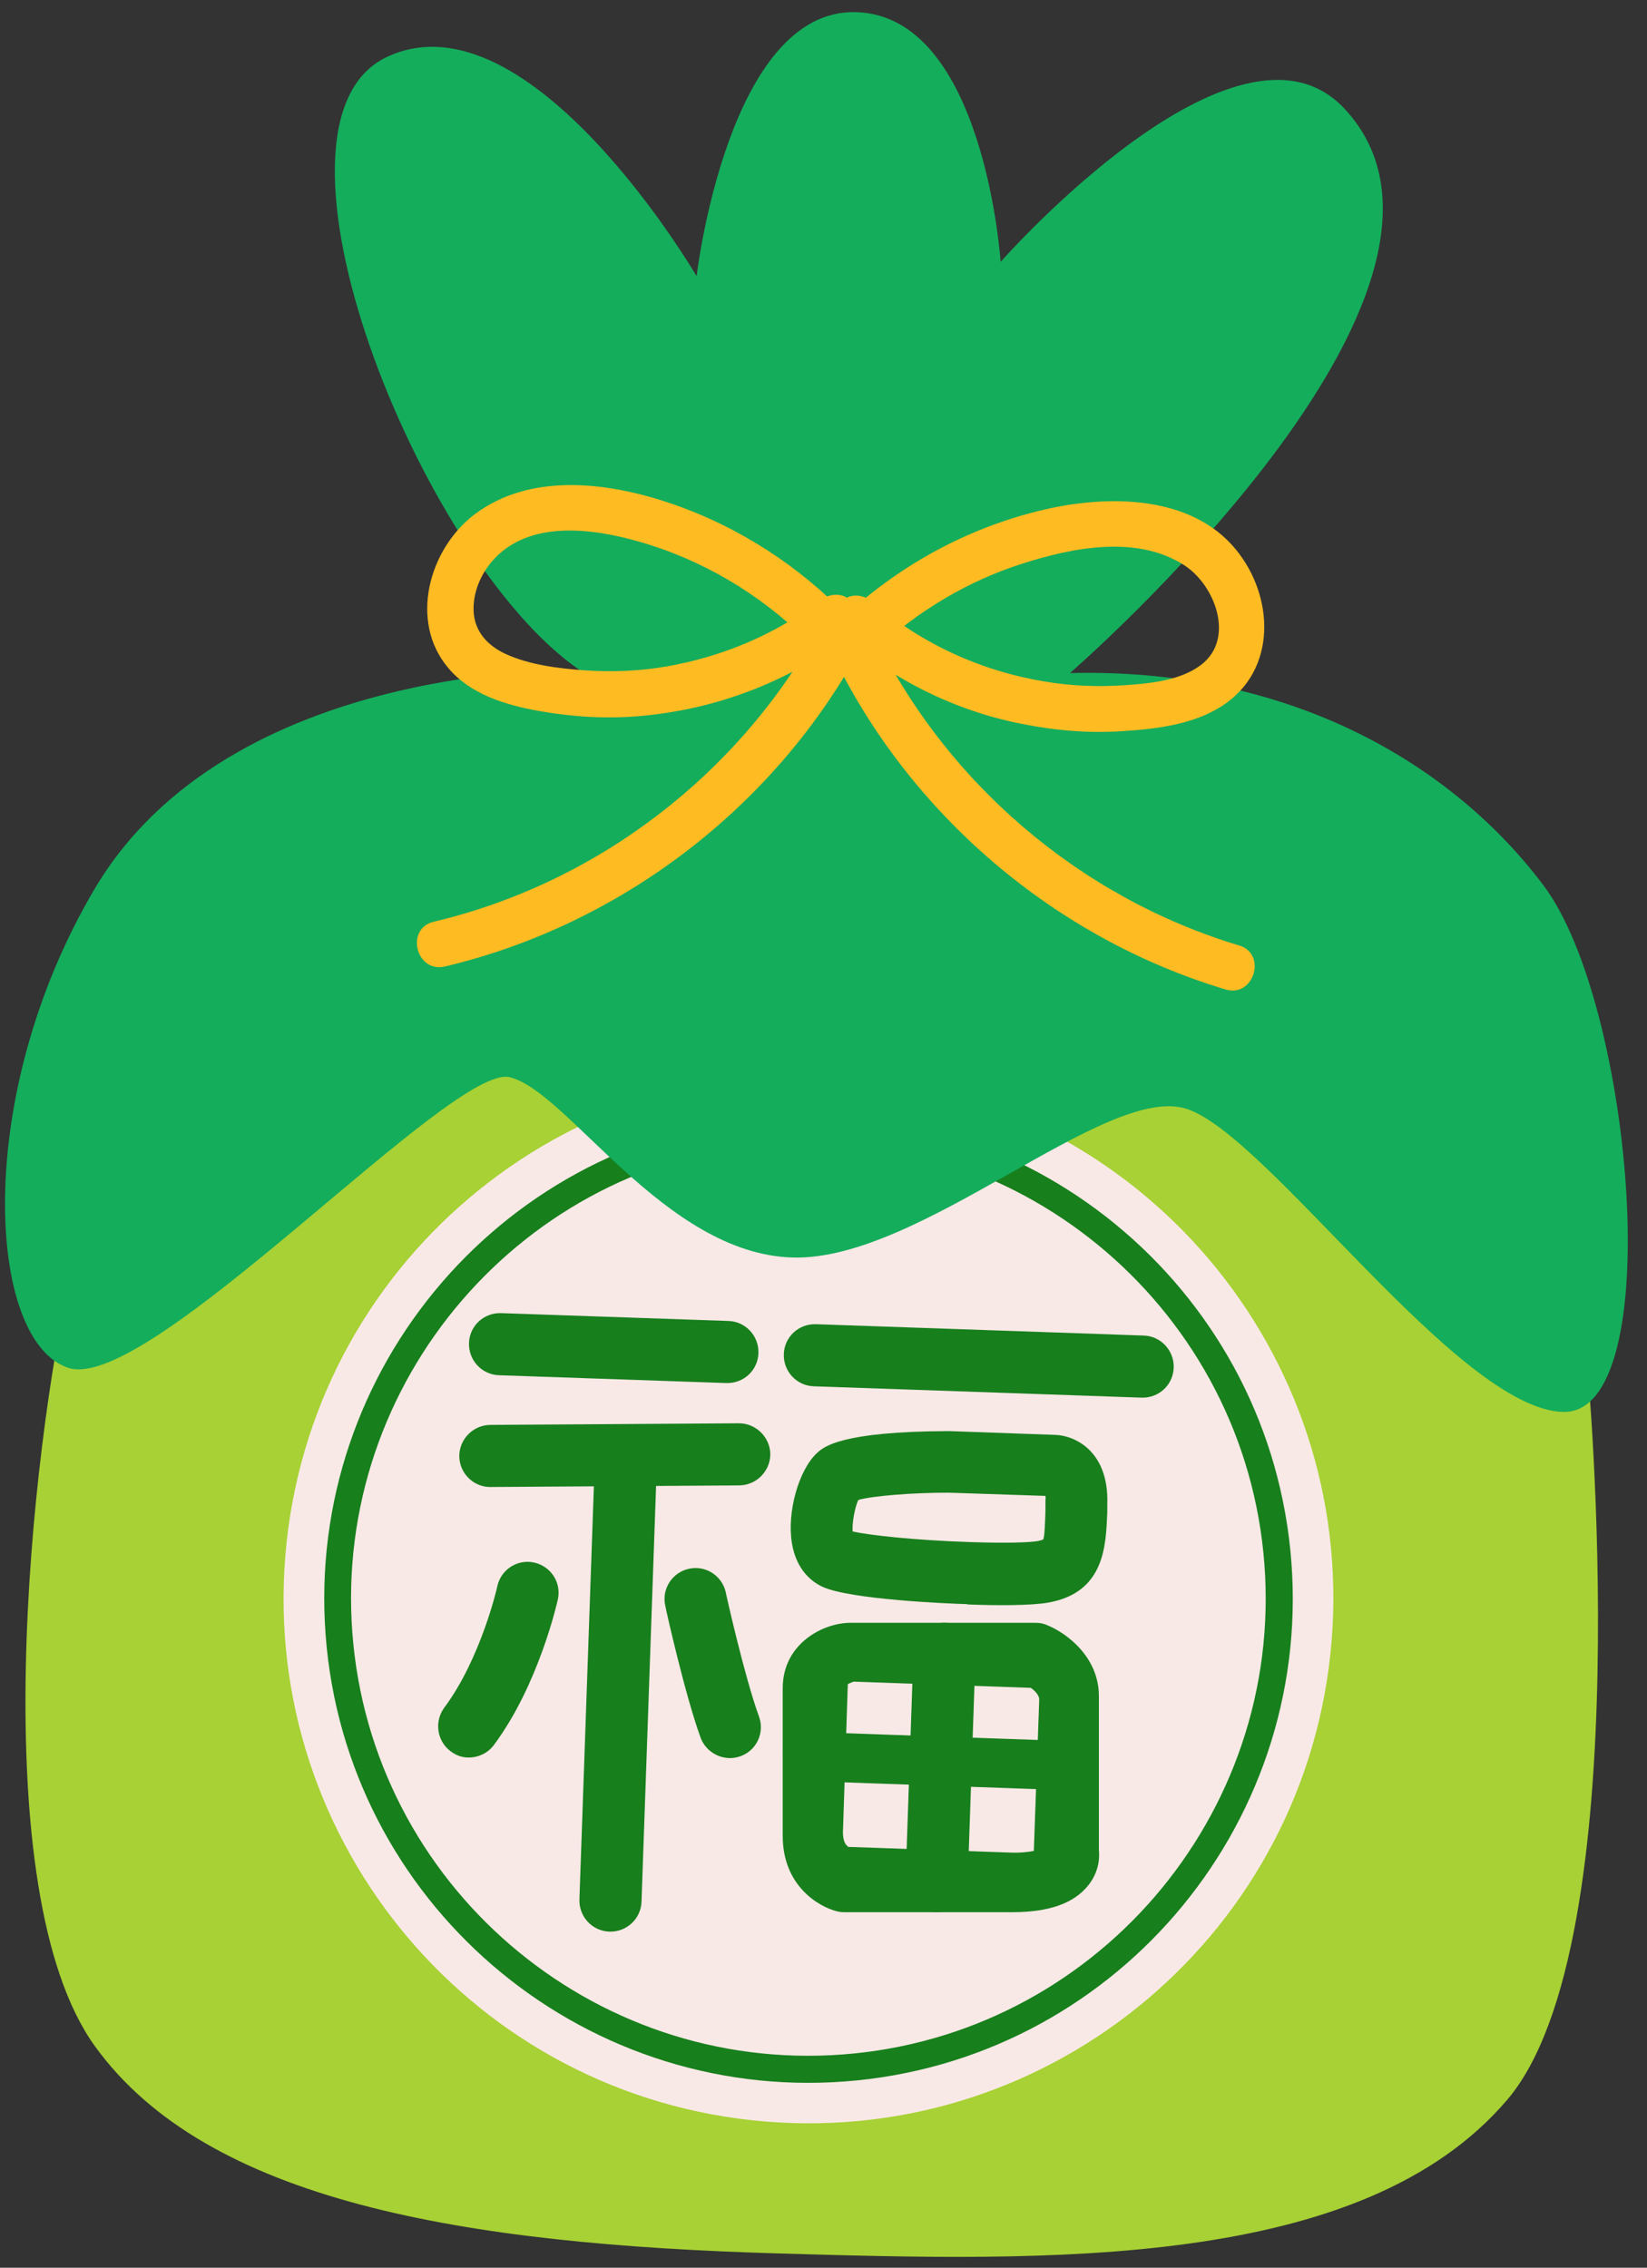<svg width="61" height="84" viewBox="0 0 61 84" fill="none" xmlns="http://www.w3.org/2000/svg">
<rect x="0" y="0" width="61" height="84" fill="#333333" stroke="none"/>
<path d="M58.79 50.59C58.79 50.59 60.78 71.94 55.83 77.77C50.45 84.1 38.81 83.76 28.83 83.47C17.15 83.13 7.68 81.55 3.52 75.8C-0.64 70.05 1.14 53.66 2.63 47.21C4.12 40.76 15.46 32.95 31.16 33.77C50.18 34.76 58.12 44.09 58.8 50.6L58.79 50.59Z" fill="#A7D134"/>
<path d="M49.317 60.809C50.2 50.109 42.242 40.719 31.543 39.835C20.843 38.952 11.452 46.91 10.569 57.61C9.685 68.31 17.643 77.7 28.343 78.583C39.043 79.467 48.433 71.509 49.317 60.809Z" fill="#F9E9E6"/>
<path d="M31.29 77.1C21.43 77.84 12.8 70.43 12.06 60.56C11.32 50.69 18.73 42.07 28.6 41.33C38.47 40.59 47.09 48 47.83 57.87C48.57 67.74 41.15 76.36 31.29 77.1ZM28.67 42.32C19.36 43.02 12.35 51.17 13.05 60.48C13.75 69.79 21.9 76.8 31.21 76.1C40.52 75.4 47.53 67.25 46.83 57.94C46.13 48.63 37.98 41.62 28.67 42.32Z" fill="#177F1C"/>
<path d="M39.64 24.92C39.64 24.92 56.07 10.69 49.78 4.01C45.79 -0.22 37.06 9.7 37.06 9.7C37.06 9.7 36.46 0.59 31.71 0.45C26.96 0.31 25.8 10.23 25.8 10.23C25.8 10.23 19.62 -0.34 14.35 2.1C9.08 4.54 15.53 20.75 21.47 24.82C21.47 24.82 8.5 24.44 3.49 32.95C-1.04 40.64 -0.47 49.71 2.54 50.67C5.54 51.62 16.72 39.4 18.87 39.9C21.02 40.4 24.6 46.44 29.35 46.58C34.1 46.72 40.94 40.12 43.94 41.07C46.94 42.02 54 52.19 57.89 52.3C61.78 52.41 60.5 37.23 57.17 32.8C53.84 28.37 47.89 24.74 39.66 24.93L39.64 24.92Z" fill="#14AD5C"/>
<path d="M32.44 24.07C34 22.63 35.86 21.51 37.89 20.87C39.74 20.28 42.1 19.81 43.85 20.93C45 21.66 45.76 23.66 44.48 24.63C43.72 25.21 42.58 25.32 41.66 25.38C40.66 25.45 39.65 25.41 38.67 25.24C36.36 24.86 34.13 23.85 32.36 22.32C32.01 22.02 31.51 21.95 31.15 22.28C30.84 22.57 30.76 23.18 31.11 23.49C33.03 25.15 35.33 26.32 37.83 26.81C39.07 27.06 40.34 27.17 41.61 27.08C42.84 27 44.19 26.84 45.26 26.15C47.31 24.83 47.2 22.09 45.77 20.35C44.15 18.38 41.21 18.34 38.93 18.82C36.08 19.43 33.42 20.84 31.29 22.82C30.48 23.57 31.65 24.81 32.46 24.06L32.44 24.07Z" fill="#FFBB22"/>
<path d="M30.83 24.23C33.69 30.17 39.08 34.76 45.39 36.65C46.44 36.97 46.94 35.33 45.89 35.02C39.98 33.24 35 28.97 32.33 23.41C31.85 22.42 30.36 23.24 30.83 24.23Z" fill="#FFBB22"/>
<path d="M31.39 22.83C29.59 20.96 27.37 19.52 24.91 18.67C22.59 17.87 19.68 17.47 17.58 19.05C15.89 20.33 15.14 23.01 16.6 24.74C17.42 25.72 18.72 26.11 19.93 26.33C21.15 26.55 22.39 26.63 23.63 26.53C26.51 26.29 29.22 25.26 31.52 23.5C31.89 23.22 31.85 22.6 31.56 22.29C31.22 21.93 30.72 21.97 30.35 22.25C28.71 23.51 26.75 24.32 24.72 24.68C23.71 24.86 22.67 24.9 21.65 24.83C20.68 24.76 19.61 24.63 18.72 24.22C17.99 23.88 17.51 23.3 17.54 22.48C17.56 21.73 17.95 21 18.5 20.51C19.98 19.19 22.39 19.65 24.09 20.19C26.4 20.93 28.48 22.25 30.16 24C30.92 24.79 32.16 23.62 31.4 22.83H31.39Z" fill="#FFBB22"/>
<path d="M30.29 23.35C27.29 28.74 22.07 32.72 16.07 34.14C15 34.39 15.4 36.05 16.48 35.8C22.89 34.28 28.54 30.01 31.74 24.25C32.27 23.29 30.83 22.38 30.29 23.35V23.35Z" fill="#FFBB22"/>
<path d="M26.9 51.23L18.48 50.94C17.85 50.92 17.35 50.39 17.37 49.75C17.39 49.11 17.92 48.62 18.56 48.64L26.98 48.93C27.61 48.95 28.11 49.48 28.09 50.12C28.07 50.76 27.54 51.25 26.9 51.23Z" fill="#177F1C"/>
<path d="M42.28 51.77L30.14 51.35C29.51 51.33 29.01 50.8 29.03 50.16C29.05 49.52 29.58 49.03 30.22 49.05L42.36 49.47C42.99 49.49 43.49 50.02 43.47 50.66C43.45 51.3 42.92 51.79 42.28 51.77Z" fill="#177F1C"/>
<path d="M18.12 55.08C17.51 55.06 17.02 54.56 17.01 53.94C17.01 53.31 17.52 52.79 18.15 52.78L27.37 52.72C27.99 52.72 28.52 53.23 28.53 53.86C28.53 54.49 28.02 55.01 27.39 55.02L18.17 55.08C18.17 55.08 18.14 55.08 18.12 55.08Z" fill="#177F1C"/>
<path d="M22.57 71.55C21.94 71.53 21.44 71 21.46 70.36L22.03 54.07C22.05 53.44 22.58 52.94 23.22 52.96C23.86 52.98 24.35 53.51 24.33 54.15L23.76 70.44C23.74 71.07 23.21 71.57 22.57 71.55Z" fill="#177F1C"/>
<path d="M17.34 65.1C17.11 65.1 16.89 65.02 16.69 64.87C16.18 64.49 16.08 63.77 16.45 63.26C17.81 61.44 18.42 58.78 18.42 58.75C18.56 58.13 19.17 57.74 19.79 57.88C20.41 58.02 20.8 58.63 20.66 59.25C20.63 59.38 19.95 62.41 18.29 64.64C18.06 64.95 17.69 65.11 17.33 65.1H17.34Z" fill="#177F1C"/>
<path d="M26.99 65.12C26.54 65.1 26.12 64.82 25.95 64.37C25.37 62.78 24.66 59.61 24.64 59.48C24.5 58.86 24.89 58.25 25.51 58.11C26.13 57.97 26.74 58.36 26.88 58.98C26.88 59.01 27.58 62.13 28.11 63.58C28.33 64.18 28.02 64.84 27.43 65.05C27.29 65.1 27.14 65.13 26.99 65.12Z" fill="#177F1C"/>
<path d="M35.84 59.42C35.12 59.4 31.5 59.25 30.47 58.78C30.12 58.62 29.5 58.2 29.33 57.16C29.14 56.02 29.58 54.45 30.26 53.82C30.5 53.6 31.12 53.02 35.16 53.01L39.09 53.15C39.79 53.17 41.08 53.74 41.01 55.72V56.02C40.96 57.27 40.91 58.98 38.84 59.36C38.17 59.48 36.83 59.47 35.82 59.43L35.84 59.42ZM31.59 56.73C32.17 56.86 33.82 57.05 35.92 57.12C37.36 57.17 38.19 57.13 38.45 57.08C38.59 57.05 38.64 57.02 38.64 57.02C38.69 56.91 38.71 56.35 38.72 55.93V55.61C38.73 55.53 38.73 55.46 38.72 55.41L35.13 55.29C33.79 55.29 32.3 55.41 31.79 55.56C31.67 55.81 31.55 56.4 31.58 56.73H31.59Z" fill="#177F1C"/>
<path d="M37.48 70.83H31.27C31.18 70.83 31.09 70.82 31.01 70.8C30.31 70.63 28.99 69.84 28.99 68.01V62.53C28.99 60.88 30.49 60.11 31.5 60.11H38.36C38.51 60.11 38.66 60.14 38.79 60.2C39.5 60.49 40.7 61.37 40.7 62.83V68.52C40.74 68.9 40.66 69.39 40.31 69.83C39.78 70.5 38.86 70.83 37.49 70.83H37.48ZM31.39 68.41L37.38 68.62C37.83 68.64 38.14 68.59 38.29 68.56L38.49 62.95C38.49 62.79 38.32 62.62 38.18 62.52L31.62 62.29C31.62 62.29 31.44 62.35 31.4 62.39L31.22 67.87C31.22 68.13 31.28 68.31 31.41 68.4L31.39 68.41Z" fill="#177F1C"/>
<path d="M34.65 70.83C34.02 70.81 33.52 70.28 33.54 69.64L33.83 61.22C33.85 60.59 34.38 60.09 35.02 60.11C35.66 60.13 36.15 60.66 36.13 61.3L35.84 69.72C35.82 70.35 35.29 70.85 34.65 70.83Z" fill="#177F1C"/>
<path d="M39.51 66.31L30.11 65.98C29.48 65.96 28.98 65.43 29 64.79C29.02 64.15 29.55 63.66 30.17 64.16L39.57 64.49C40.22 64.04 40.72 64.57 40.7 65.2C40.68 65.83 40.15 66.33 39.51 66.31V66.31Z" fill="#177F1C"/>
</svg>

